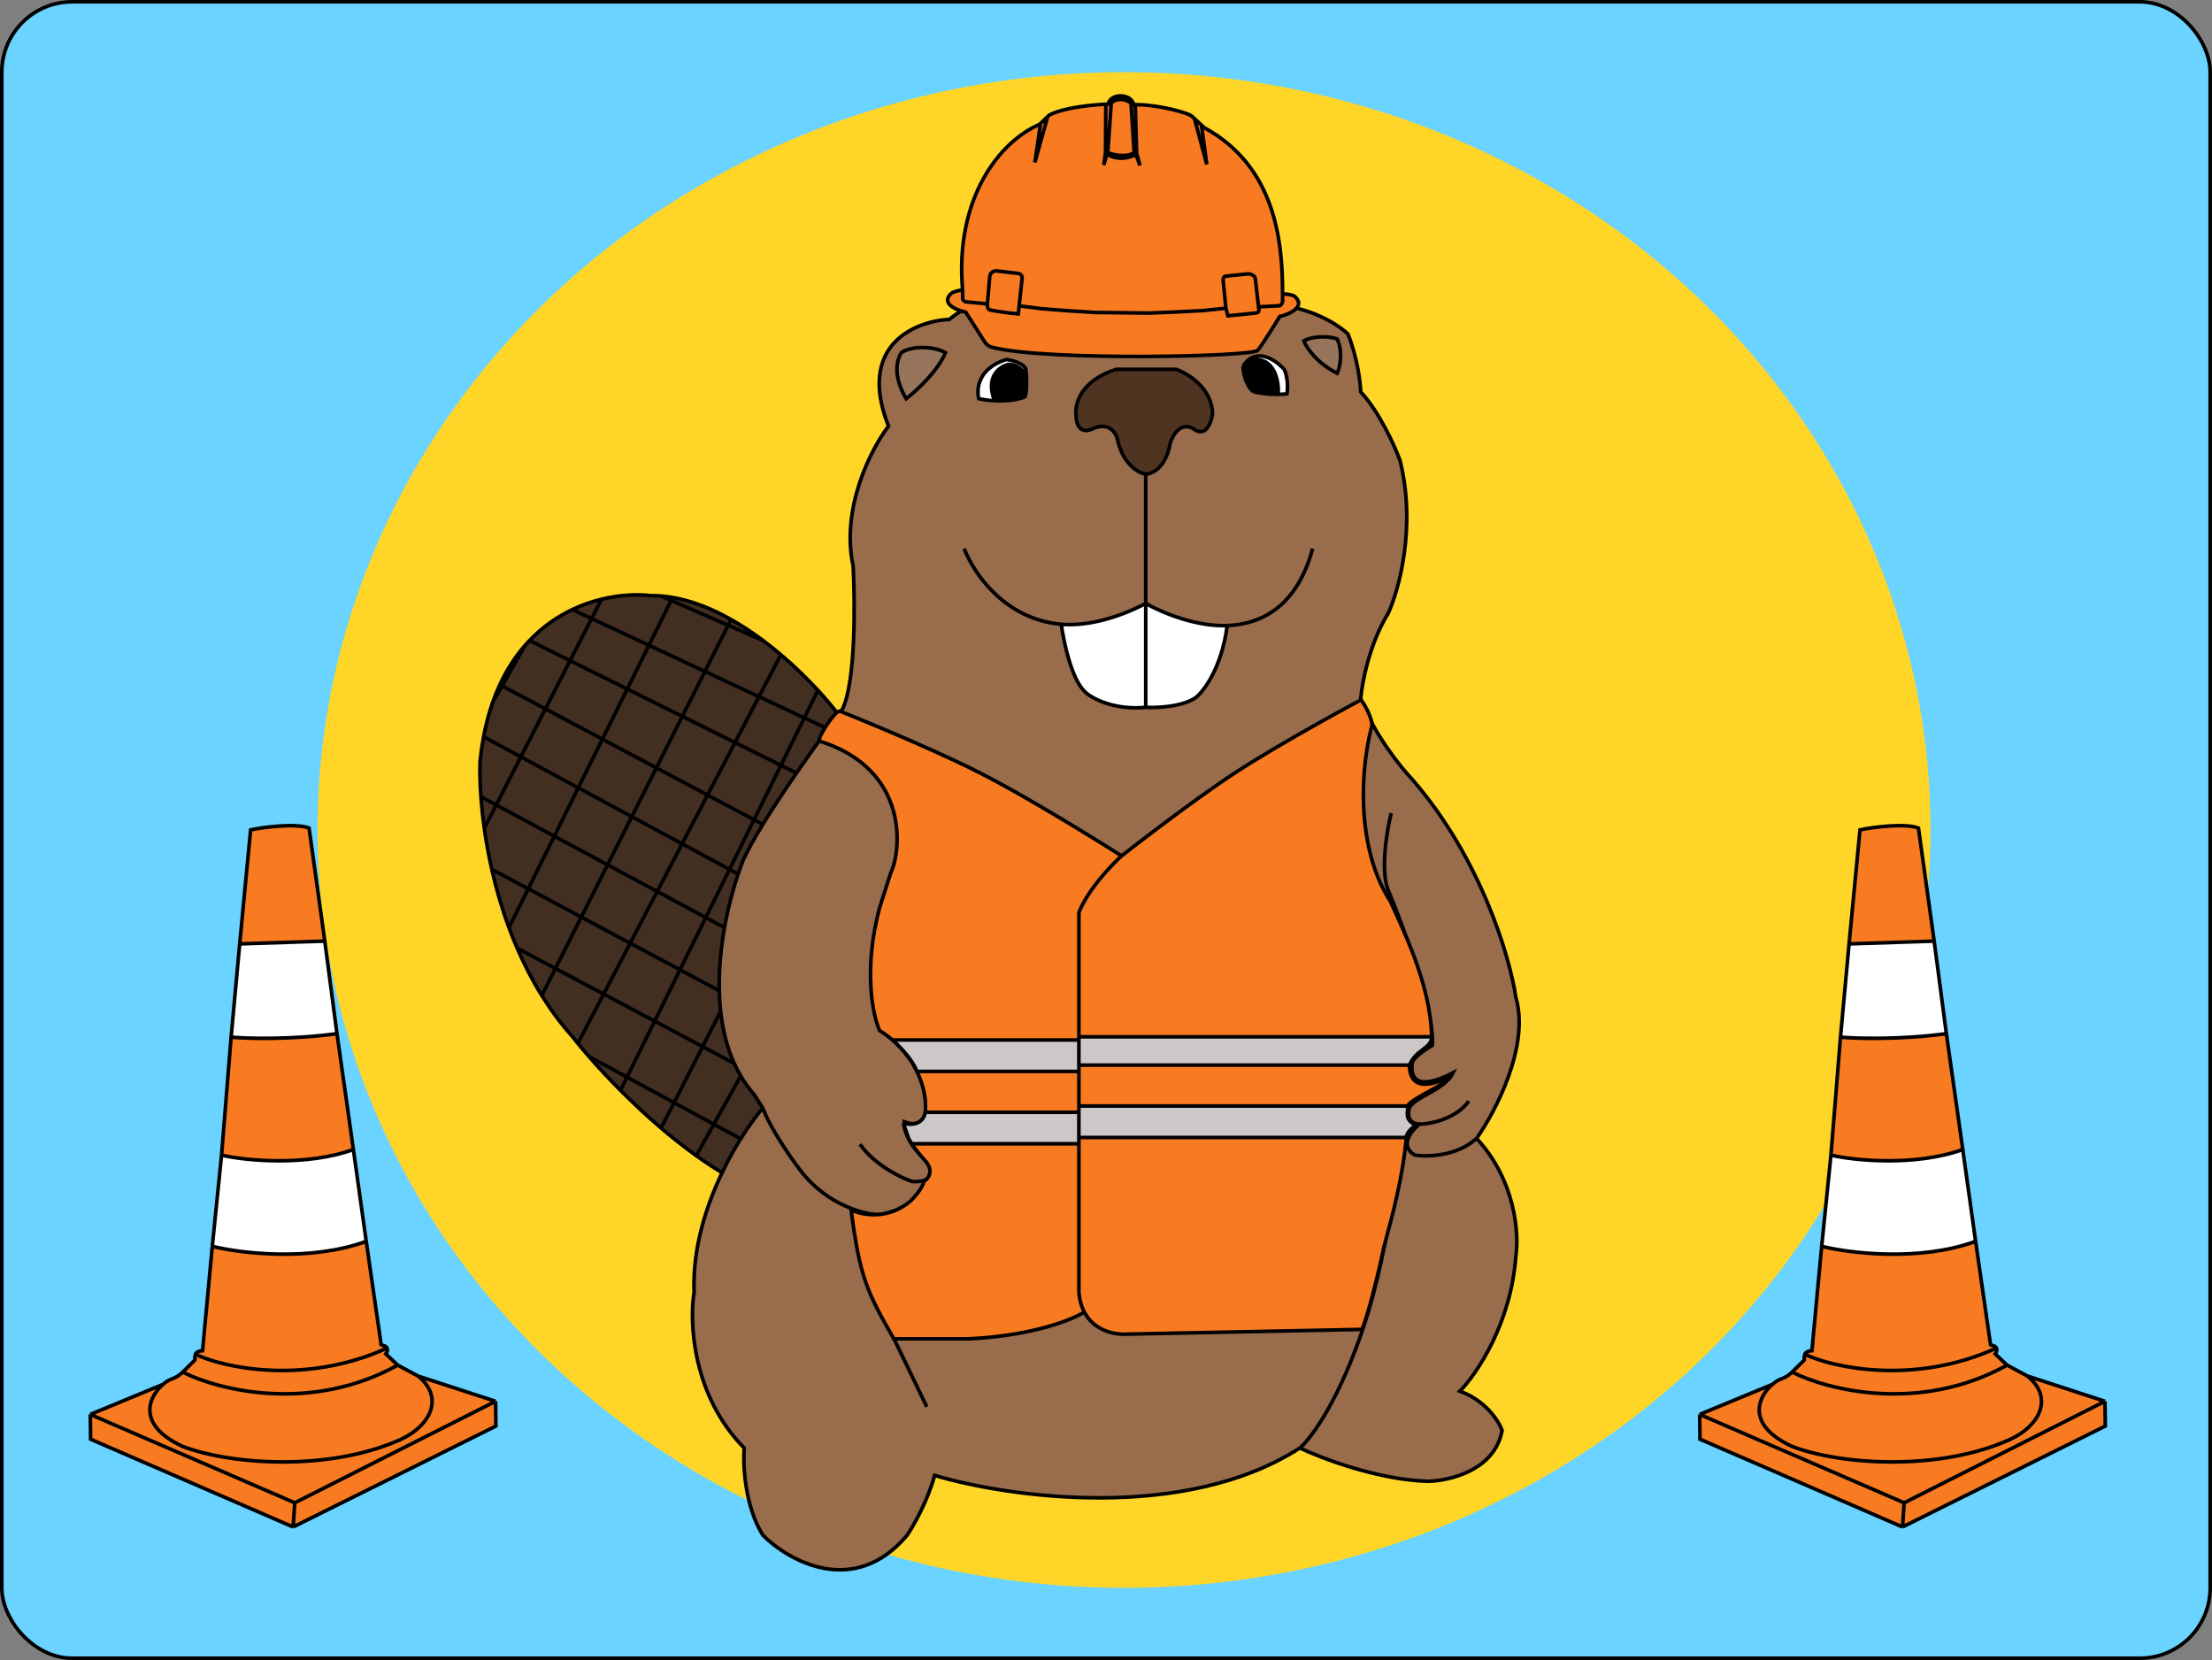 <svg width="613" height="460" viewBox="0 0 613 460" fill="none" xmlns="http://www.w3.org/2000/svg">
<rect x="0" y="0" width="613" height="460" fill="#808080" stroke="none"/>
<rect x="0.5" y="0.5" width="612" height="459" rx="19.5" fill="#6BD3FF" stroke="black"/>
<ellipse cx="311.5" cy="230" rx="223.5" ry="210" fill="#FFD527"/>
<path d="M294.11 172.989C294.745 177.766 296.94 188.187 300.64 191.662C302.363 193.472 308.802 196.875 317.509 196.006V167.229C308.86 171.71 300.523 173.537 294.11 172.989Z" fill="white"/>
<path d="M317.509 167.229V196.006C320.339 196.187 327.684 195.897 331.384 193.291C333.652 191.492 338.567 184.986 340.091 173.354C332.06 173.668 323.103 170.325 317.509 167.229Z" fill="white"/>
<path fill-rule="evenodd" clip-rule="evenodd" d="M271.256 110.49C270.531 107.865 271.039 102.02 278.874 99.63C280.416 99.811 283.663 100.608 284.316 102.345C284.364 102.849 284.413 103.513 284.448 104.246C284.011 103.16 282.395 100.988 279.419 100.988C277.061 101.54 272.998 104.326 275.609 111.047C274.274 110.974 272.817 110.801 271.256 110.49Z" fill="white"/>
<path fill-rule="evenodd" clip-rule="evenodd" d="M344.444 101.531C345.75 100.011 347.709 99.63 348.525 99.63C353.531 100.065 354.42 106.146 354.239 109.132C353.346 109.231 350.736 109.26 347.437 108.589C345.999 107.342 345.209 105.535 344.805 103.908C345.217 105.633 346.019 107.598 347.437 108.589C348.978 108.951 352.987 109.567 356.687 109.132C356.869 107.775 356.959 104.517 355.871 102.345C353.513 99.721 347.926 95.885 344.444 101.531Z" fill="white"/>
<path fill-rule="evenodd" clip-rule="evenodd" d="M246.226 118.091C241.51 124.244 232.949 140.624 236.431 156.912C236.975 167.048 237.138 189.164 233.438 196.549C233.094 197.005 232.731 197.49 232.35 198C231.458 199.195 230.471 200.531 229.417 201.973C226.796 205.562 223.759 209.812 220.727 214.215C217.434 218.997 214.146 223.96 211.4 228.449C209.099 232.212 207.18 235.643 205.959 238.357C205.497 239.517 205.024 240.803 204.553 242.196C203.147 246.358 201.765 251.477 200.773 257.06C199.79 262.594 199.19 268.583 199.332 274.548C199.377 276.451 199.498 278.35 199.705 280.232C200.261 285.27 201.44 290.179 203.464 294.659C204.006 295.858 204.608 297.026 205.275 298.157C206.332 299.95 207.552 301.652 208.952 303.24L211.4 307.041C209.672 309.068 207.513 311.982 205.275 315.565C203.547 318.33 201.772 321.495 200.112 324.959C195.569 334.435 191.882 346.153 192.355 358.079C190.995 366.405 191.866 386.693 206.231 401.245C205.868 405.95 206.394 417.371 211.4 425.407C218.656 432.646 236.812 442.781 251.395 425.407C253.118 422.873 257.054 416.013 259.013 408.846C279.419 414.909 328.228 421.877 360.224 401.245C363.308 398.621 371.216 388.051 378.181 366.767C385.146 345.483 388.701 314.824 389.608 302.155C391.349 283.043 387.25 257.632 384.983 247.316C389.245 257.632 397.607 280.545 396.954 289.667C395.656 290.391 392.75 292.273 391.512 294.01C390.968 295.911 390.152 303.784 402.667 297.268C401.278 300.04 398.313 301.677 395.61 303.169C393.548 304.307 391.638 305.36 390.696 306.77C390.056 308.047 389.868 311.41 393.417 311.482C391.15 313.26 387.703 317.466 392.057 320.073C395.503 320.615 403.756 320.452 409.197 315.457C414.457 308.036 423.998 289.829 420.08 276.364C418.448 265.324 410.394 237.759 391.24 215.824C387.976 212.385 380.575 203.118 377.093 193.562C377.455 189.219 379.487 178.414 384.711 169.943C387.703 163.428 392.546 145.836 387.976 127.593C386.524 123.611 382.316 114.236 377.093 108.589C377.002 105.965 376.168 99.087 373.556 92.572C371.651 90.671 365.72 86.49 357.231 84.97C352.697 82.165 339.764 76.011 324.311 73.839C320.229 73.206 309.183 72.319 297.647 73.839C290.029 75.559 272.453 80.898 263.094 88.5C253.753 88.952 237.302 95.503 246.226 118.091ZM262.006 97.73C259.829 102.943 253.844 108.408 251.123 110.49C248.13 105.332 247.858 100.988 249.763 97.73C253.027 95.558 259.285 96.101 262.006 97.73ZM370.563 93.929C372.195 97.459 371.379 101.802 370.563 103.431C364.904 100.608 362.038 96.282 361.312 94.472C363.761 93.115 368.114 93.025 370.563 93.929ZM300.64 191.662C296.94 188.187 294.745 177.766 294.11 172.989C300.523 173.537 308.86 171.71 317.509 167.229C317.236 167.376 318.336 167.229 317.509 167.229V131.394C315.695 131.122 311.632 129.005 309.891 122.706C309.619 120.444 307.768 116.517 302.545 118.906C301.094 119.63 298.192 119.829 298.192 114.833C297.829 111.938 299.552 105.386 309.347 102.345H325.943C329.299 103.522 336.01 107.666 336.01 114.833C335.647 117.186 334.105 121.295 330.84 118.906C329.48 117.91 326.269 117.277 324.311 122.706C323.948 125.421 322.08 130.959 317.509 131.394V167.229C317.25 167.086 317.756 167.373 317.509 167.229C323.103 170.325 332.06 173.668 340.091 173.354C338.567 184.986 333.652 191.492 331.384 193.291C327.684 195.897 320.339 196.187 317.509 196.006V167.229C317.25 167.086 317.756 167.373 317.509 167.229C317.236 167.376 318.336 167.229 317.509 167.229V196.006C308.802 196.875 302.363 193.472 300.64 191.662ZM271.256 110.49C270.531 107.865 271.039 102.02 278.874 99.63C280.416 99.811 283.663 100.608 284.316 102.345C284.364 102.849 284.413 103.513 284.448 104.246C284.543 106.276 284.524 108.83 284.044 109.947C282.871 110.498 279.859 111.279 275.609 111.047C274.274 110.974 272.817 110.801 271.256 110.49ZM356.687 109.132C352.987 109.567 348.978 108.951 347.437 108.589C346.019 107.598 345.217 105.633 344.805 103.908C344.585 103.023 344.479 102.191 344.444 101.531C347.926 95.885 353.513 99.721 355.871 102.345C356.959 104.517 356.869 107.775 356.687 109.132Z" fill="#996C4B"/>
<path d="M360.224 401.245C366.3 404.141 381.881 410.041 395.594 410.475C401.67 410.385 414.312 407.435 416.271 396.358C415.364 393.824 411.755 388.105 404.572 385.499C409.197 380.793 418.774 366.712 420.08 348.035C420.987 342.062 420.08 327.185 409.197 315.457C403.756 320.452 395.503 320.615 392.057 320.073C387.703 317.466 391.15 313.26 393.417 311.482C389.868 311.41 390.056 308.047 390.696 306.77C391.638 305.36 393.548 304.307 395.61 303.169C398.313 301.677 401.278 300.04 402.667 297.268C390.152 303.784 390.968 295.911 391.512 294.01C392.75 292.273 395.656 290.391 396.954 289.667C397.607 280.545 389.245 257.632 384.983 247.316C387.25 257.632 391.349 283.043 389.608 302.155C388.701 314.824 385.146 345.483 378.181 366.767C371.216 388.051 363.308 398.621 360.224 401.245Z" fill="#996C4B"/>
<path d="M208.952 303.24C207.552 301.652 206.332 299.95 205.275 298.157C204.608 297.026 204.006 295.858 203.464 294.659C201.44 290.179 200.261 285.27 199.705 280.232C199.498 278.35 199.377 276.451 199.332 274.548C199.19 268.583 199.79 262.594 200.773 257.06C201.765 251.477 203.147 246.358 204.553 242.196C205.024 240.803 205.497 239.517 205.959 238.357C207.18 235.643 209.099 232.212 211.4 228.449C214.146 223.96 217.434 218.997 220.727 214.215C223.759 209.812 226.796 205.562 229.417 201.973C230.471 200.531 231.458 199.195 232.35 198C230.859 196.042 228.937 193.74 226.666 191.278C223.76 188.127 220.281 184.714 216.4 181.425C214.818 180.084 213.169 178.764 211.465 177.49C208.642 175.381 205.667 173.4 202.593 171.665C197.396 168.733 191.914 166.506 186.398 165.558C185.335 165.375 184.271 165.239 183.207 165.156C182.265 165.081 181.324 165.048 180.384 165.057C176.641 164.624 171.828 164.794 166.702 166.045C164.056 166.691 161.327 167.624 158.618 168.911C154.489 170.872 150.408 173.655 146.744 177.49C146.338 177.915 145.938 178.352 145.544 178.802C142.899 181.821 140.506 185.433 138.515 189.732C137.813 191.248 137.161 192.85 136.566 194.541C135.535 197.471 134.673 200.67 134.016 204.159C133.612 206.307 133.285 208.565 133.043 210.937C132.948 213.619 133.003 216.958 133.276 220.773C133.47 223.471 133.772 226.407 134.207 229.517C134.71 233.108 135.39 236.93 136.285 240.884C137.469 246.121 139.028 251.59 141.049 257.06C141.75 258.958 142.506 260.856 143.321 262.744C145.249 267.211 147.508 271.625 150.144 275.86C152.622 279.842 155.434 283.665 158.618 287.223C159.068 287.804 159.576 288.443 160.137 289.131C161.028 290.223 162.054 291.442 163.201 292.758C165.624 295.539 168.588 298.756 171.954 302.138C175.343 305.543 179.14 309.117 183.207 312.585C186.322 315.241 189.595 317.835 192.964 320.243C195.307 321.919 197.697 323.505 200.112 324.959C201.772 321.495 203.547 318.33 205.275 315.565C207.513 311.982 209.672 309.068 211.4 307.041L208.952 303.24Z" fill="#422F22"/>
<path d="M325.943 102.345H309.347C299.552 105.386 297.829 111.938 298.192 114.833C298.192 119.829 301.094 119.63 302.545 118.906C307.768 116.517 309.619 120.444 309.891 122.706C311.632 129.005 315.695 131.122 317.509 131.394C322.08 130.959 323.948 125.421 324.311 122.706C326.269 117.277 329.48 117.91 330.84 118.906C334.105 121.295 335.647 117.186 336.01 114.833C336.01 107.666 329.299 103.522 325.943 102.345Z" fill="#4F3421"/>
<path d="M370.563 103.431C371.379 101.802 372.195 97.459 370.563 93.929C368.114 93.025 363.761 93.115 361.312 94.472C362.038 96.282 364.904 100.608 370.563 103.431Z" fill="#97745C"/>
<path d="M251.123 110.49C253.844 108.408 259.829 102.943 262.006 97.73C259.285 96.101 253.027 95.558 249.763 97.73C247.858 100.988 248.13 105.332 251.123 110.49Z" fill="#97745C"/>
<path d="M354.239 109.132C354.42 106.146 353.531 100.065 348.525 99.63C347.709 99.63 345.75 100.011 344.444 101.531C344.475 102.13 344.584 102.985 344.805 103.908C345.209 105.535 345.999 107.342 347.437 108.589C350.736 109.26 353.346 109.231 354.239 109.132Z" fill="black"/>
<path d="M284.044 109.947C284.524 108.83 284.543 106.276 284.448 104.246C284.011 103.16 282.395 100.988 279.419 100.988C277.061 101.54 272.998 104.326 275.609 111.047C279.859 111.279 282.871 110.498 284.044 109.947Z" fill="black"/>
<path d="M211.4 307.041L208.952 303.24C207.552 301.652 206.332 299.95 205.275 298.157M211.4 307.041C213.359 312.47 218.928 320.525 221.467 323.873C226.075 330.094 231.907 333.48 236.703 335.171M211.4 307.041C209.672 309.068 207.513 311.982 205.275 315.565M360.224 401.245C328.228 421.877 279.418 414.909 259.013 408.846C257.054 416.013 253.118 422.873 251.395 425.407C236.812 442.781 218.656 432.646 211.4 425.407C206.394 417.371 205.868 405.95 206.231 401.245C191.866 386.693 190.995 366.405 192.355 358.079C191.882 346.153 195.569 334.435 200.112 324.959M360.224 401.245C366.3 404.141 381.881 410.041 395.594 410.475C401.67 410.385 414.312 407.435 416.271 396.358C415.364 393.824 411.755 388.105 404.572 385.499C409.197 380.793 418.774 366.712 420.08 348.035C420.987 342.062 420.08 327.185 409.197 315.457M360.224 401.245C363.308 398.621 371.216 388.051 378.181 366.767C385.146 345.483 388.701 314.824 389.608 302.155C391.349 283.043 387.25 257.632 384.983 247.316M409.197 315.457C414.457 308.036 423.998 289.829 420.08 276.364C418.448 265.324 410.394 237.759 391.24 215.824C387.976 212.385 380.575 203.118 377.093 193.562C377.455 189.219 379.487 178.414 384.711 169.943C387.703 163.428 392.546 145.836 387.976 127.593C386.524 123.611 382.316 114.236 377.093 108.589C377.002 105.965 376.168 99.087 373.556 92.572C371.651 90.671 365.72 86.49 357.231 84.97C352.697 82.165 339.764 76.011 324.311 73.839C320.229 73.206 309.183 72.319 297.647 73.839C290.029 75.559 272.453 80.898 263.094 88.5C253.753 88.952 237.302 95.503 246.226 118.091C241.51 124.244 232.949 140.624 236.431 156.912C236.975 167.048 237.138 189.164 233.438 196.549C233.094 197.005 232.731 197.49 232.35 198M409.197 315.457C403.756 320.452 395.503 320.615 392.057 320.073C387.703 317.466 391.15 313.26 393.417 311.482M232.35 198C230.859 196.042 228.937 193.74 226.666 191.278M232.35 198C231.458 199.195 230.471 200.531 229.417 201.973M200.112 324.959C197.697 323.505 195.307 321.919 192.964 320.243M200.112 324.959C201.772 321.495 203.547 318.33 205.275 315.565M251.667 230.756C246.407 241.072 237.465 266.428 243.777 285.323C248.039 288.128 256.619 296.128 256.836 305.684C257.018 308.308 256.02 313.014 250.579 310.842C250.397 312.562 251.395 317.141 256.836 321.701C257.863 323.273 258.735 325.968 256.292 327.008M238.336 317.086C242.253 322.733 249.581 326.317 252.755 327.403C254.356 327.509 255.499 327.346 256.292 327.008M256.292 327.008C256.02 329.492 253.136 334.895 243.777 336.633C242.135 336.599 239.609 336.196 236.703 335.171M236.703 335.171C237.247 340.455 239.097 352.705 242.145 359.437C246.316 368.034 255.095 386.151 256.836 389.843M385.527 225.326C384.257 230.484 382.371 242.103 384.983 247.316M384.983 247.316C389.245 257.632 397.607 280.545 396.954 289.667C395.656 290.391 392.75 292.273 391.512 294.01C390.968 295.911 390.152 303.784 402.667 297.268C401.278 300.04 398.313 301.677 395.61 303.169C393.548 304.307 391.638 305.36 390.696 306.77C390.056 308.047 389.868 311.41 393.417 311.482M407.021 305.141C403.973 309.485 397.77 311.114 395.049 311.385C394.433 311.462 393.892 311.492 393.417 311.482M267.175 152.026C270.374 160.038 279.275 171.721 294.11 172.989M317.509 167.229C308.86 171.71 300.523 173.537 294.11 172.989M317.509 167.229C318.336 167.229 317.236 167.376 317.509 167.229ZM317.509 167.229V196.006M317.509 167.229C317.756 167.373 317.25 167.086 317.509 167.229ZM317.509 167.229C323.103 170.325 332.06 173.668 340.091 173.354M317.509 167.229V131.394M363.761 152.026C359.533 167.731 349.938 172.969 340.091 173.354M294.11 172.989C294.745 177.766 296.94 188.187 300.64 191.662C302.363 193.472 308.802 196.875 317.509 196.006M317.509 196.006C320.339 196.187 327.684 195.897 331.384 193.291C333.652 191.492 338.567 184.986 340.091 173.354M317.509 131.394C322.08 130.959 323.948 125.421 324.311 122.706C326.269 117.277 329.48 117.91 330.84 118.906C334.105 121.295 335.647 117.186 336.01 114.833C336.01 107.666 329.299 103.522 325.943 102.345H309.347C299.552 105.386 297.829 111.938 298.192 114.833C298.192 119.829 301.094 119.63 302.545 118.906C307.768 116.517 309.619 120.444 309.891 122.706C311.632 129.005 315.695 131.122 317.509 131.394ZM344.444 101.531C347.926 95.885 353.513 99.721 355.871 102.345C356.959 104.517 356.869 107.775 356.687 109.132C352.987 109.567 348.978 108.951 347.437 108.589M344.444 101.531C345.75 100.011 347.709 99.63 348.525 99.63C353.531 100.065 354.42 106.146 354.239 109.132C353.346 109.231 350.736 109.26 347.437 108.589M344.444 101.531C344.479 102.191 344.585 103.023 344.805 103.908M344.444 101.531C344.475 102.13 344.584 102.985 344.805 103.908M347.437 108.589C345.999 107.342 345.209 105.535 344.805 103.908M347.437 108.589C346.019 107.598 345.217 105.633 344.805 103.908M284.448 104.246C284.413 103.513 284.364 102.849 284.316 102.345C283.663 100.608 280.416 99.811 278.874 99.63C271.039 102.02 270.531 107.865 271.256 110.49C272.817 110.801 274.274 110.974 275.609 111.047M284.448 104.246C284.543 106.276 284.524 108.83 284.044 109.947C282.871 110.498 279.859 111.279 275.609 111.047M284.448 104.246C284.011 103.16 282.395 100.988 279.419 100.988C277.061 101.54 272.998 104.326 275.609 111.047M186.398 165.558L141.049 257.06M186.398 165.558C191.914 166.506 197.396 168.733 202.593 171.665M186.398 165.558C185.335 165.375 184.271 165.239 183.207 165.156M141.049 257.06C139.028 251.59 137.469 246.121 136.285 240.884M141.049 257.06C141.75 258.958 142.506 260.856 143.321 262.744M134.207 229.517L166.702 166.045M134.207 229.517C133.772 226.407 133.47 223.471 133.276 220.773M134.207 229.517C134.71 233.108 135.39 236.93 136.285 240.884M166.702 166.045C171.828 164.794 176.641 164.624 180.384 165.057C181.324 165.048 182.265 165.081 183.207 165.156M166.702 166.045C164.056 166.691 161.327 167.624 158.618 168.911M150.144 275.86C152.622 279.842 155.434 283.665 158.618 287.223C159.068 287.804 159.576 288.443 160.137 289.131M150.144 275.86L202.593 171.665M150.144 275.86C147.508 271.625 145.249 267.211 143.321 262.744M202.593 171.665C205.667 173.4 208.642 175.381 211.465 177.49M160.137 289.131L216.4 181.425M160.137 289.131C161.028 290.223 162.054 291.442 163.201 292.758M216.4 181.425C220.281 184.714 223.76 188.127 226.666 191.278M216.4 181.425C214.818 180.084 213.169 178.764 211.465 177.49M226.666 191.278L171.954 302.138M171.954 302.138C175.343 305.543 179.14 309.117 183.207 312.585M171.954 302.138C168.588 298.756 165.624 295.539 163.201 292.758M183.207 312.585L199.705 280.232M183.207 312.585C186.322 315.241 189.595 317.835 192.964 320.243M199.705 280.232C199.498 278.35 199.377 276.45 199.332 274.548M199.705 280.232C200.261 285.27 201.44 290.179 203.464 294.659M192.964 320.243L205.275 298.157M205.275 298.157C204.608 297.026 204.006 295.858 203.464 294.659M136.566 194.541L145.544 178.802M136.566 194.541C137.161 192.85 137.813 191.248 138.515 189.732M136.566 194.541C135.535 197.471 134.673 200.67 134.016 204.159M145.544 178.802C145.938 178.352 146.338 177.915 146.744 177.49M145.544 178.802C142.899 181.821 140.506 185.433 138.515 189.732M158.618 168.911L229.417 201.973M158.618 168.911C154.489 170.872 150.408 173.655 146.744 177.49M229.417 201.973C226.796 205.562 223.759 209.812 220.727 214.215M146.744 177.49L220.727 214.215M220.727 214.215C217.434 218.997 214.146 223.96 211.4 228.449M138.515 189.732L211.4 228.449M211.4 228.449C209.099 232.212 207.18 235.643 205.959 238.357C205.497 239.517 205.024 240.803 204.553 242.196M134.016 204.159C133.612 206.307 133.285 208.565 133.043 210.937C132.948 213.619 133.003 216.958 133.276 220.773M134.016 204.159L204.553 242.196M204.553 242.196C203.147 246.358 201.765 251.477 200.773 257.06M133.276 220.773L200.773 257.06M200.773 257.06C199.79 262.594 199.19 268.583 199.332 274.548M136.285 240.884L199.332 274.548M143.321 262.744L203.464 294.659M163.201 292.758L205.275 315.565M183.207 165.156L211.465 177.49M251.123 110.49C253.844 108.408 259.829 102.943 262.006 97.73C259.285 96.101 253.027 95.558 249.763 97.73C247.858 100.988 248.13 105.332 251.123 110.49ZM361.312 94.472C363.761 93.115 368.114 93.025 370.563 93.929C372.195 97.459 371.379 101.802 370.563 103.431C364.904 100.608 362.038 96.282 361.312 94.472Z" stroke="black"/>
<path fill-rule="evenodd" clip-rule="evenodd" d="M383.589 345.281C382.42 350.803 379.556 363.154 377.452 368.385L312.138 369.692C308.97 369.917 303.244 368.801 300.495 363.59C295.463 366.641 283.733 370.303 268.303 371H247.701C240.249 357.923 238.32 354.087 235.865 335.255C238.787 336.708 246.21 338.22 252.522 332.64C253.545 331.623 255.679 329.153 256.029 327.409C257.198 326.683 258.922 324.532 256.468 321.742C254.735 319.774 253.537 318.25 252.679 316.947H298.988V315.203H389.726C388.788 326.062 385.956 336.509 383.589 345.281ZM298.988 308.229V306.485H390.164C390.257 304.742 402.025 299.945 402 298.203C391.041 303.87 390.577 297.176 390.603 295.151C392.356 290.792 396.79 290.548 396.74 287.305C396.51 272.327 387.973 255.92 385.343 249.817C377.014 237.176 376.137 217.124 380.082 201.431C380.959 200.124 377.452 193.585 377.014 194.021C377.014 194.021 355.461 205.525 342.384 214.073C329.595 222.433 310.823 237.176 310.823 237.176C310.823 237.176 287.294 222.162 271.371 214.073C256.698 206.618 232.797 197.072 232.797 197.072C231.481 196.636 226.221 204.919 227.098 205.354C252.084 213.201 249.835 235.733 246.824 241.971L243.755 251.561C239.197 268.649 241.856 281.348 243.755 285.562C245.064 286.386 246.246 287.264 247.312 288.177C247.425 288.273 247.536 288.37 247.646 288.467C248.267 289.018 249.067 289.79 249.903 290.698C251.739 292.733 253.102 294.855 254.095 296.895C255.99 300.784 256.541 304.373 256.468 306.485C256.512 307.144 256.482 307.722 256.392 308.229C255.915 310.921 253.733 311.578 251.878 311.508C251.408 311.483 250.894 311.41 250.331 311.28C250.675 312.82 251.051 314.109 251.888 315.639L250.331 311.28C250.778 311.399 251.313 311.487 251.878 311.508C255.212 311.692 256.286 309.502 256.392 308.229H298.988ZM254.095 296.895C253.277 294.733 251.524 292.46 249.903 290.698C249.218 289.939 248.468 289.193 247.646 288.467C247.528 288.362 247.416 288.265 247.312 288.177H298.988V287.305L396.74 287.305V288.613L396.301 289.485L392.986 291.872L391.48 293.531L390.603 295.151H298.988V296.895H254.095Z" fill="#F87B21"/>
<path d="M396.74 287.305L298.988 287.305V288.177V295.151H390.603L391.48 293.531L392.986 291.872L396.301 289.485L396.74 288.613V287.305Z" fill="#CDC8C8"/>
<path d="M298.988 315.203H389.726C389.801 314.334 390.164 313.46 392.356 311.716C389.288 310.408 390.056 308.525 390.164 306.485H298.988V308.229V315.203Z" fill="#CDC8C8"/>
<path d="M298.988 295.151V288.177H247.312C247.416 288.265 247.528 288.362 247.646 288.467C248.468 289.193 249.218 289.939 249.903 290.698C251.524 292.46 253.277 294.733 254.095 296.895H298.988V295.151Z" fill="#CDC8C8"/>
<path d="M298.988 315.203V308.229H256.392C256.286 309.502 255.212 311.692 251.878 311.508C251.313 311.487 250.778 311.399 250.331 311.28L251.888 315.639C252.115 316.054 252.376 316.487 252.679 316.947H298.988V315.203Z" fill="#CDC8C8"/>
<path d="M310.823 237.176C310.823 237.176 329.595 222.433 342.384 214.073C355.461 205.525 377.014 194.021 377.014 194.021C377.452 193.585 380.959 200.124 380.082 201.431C376.137 217.124 377.014 237.176 385.343 249.817C387.973 255.92 396.51 272.327 396.74 287.305M310.823 237.176C310.823 237.176 287.294 222.162 271.371 214.073C256.698 206.618 232.797 197.072 232.797 197.072C231.481 196.636 226.221 204.919 227.098 205.354C252.084 213.201 249.835 235.733 246.824 241.971L243.755 251.561C239.197 268.649 241.856 281.348 243.755 285.562C245.064 286.386 246.246 287.264 247.312 288.177M310.823 237.176C307.901 239.791 301.442 246.592 298.988 252.869V287.305M300.495 363.59C303.244 368.801 308.97 369.917 312.138 369.692L377.452 368.385C379.556 363.154 382.42 350.803 383.589 345.281C385.956 336.509 388.788 326.062 389.726 315.203M300.495 363.59C299.694 362.071 299.146 360.205 298.988 357.923V316.947M300.495 363.59C295.463 366.641 283.733 370.303 268.303 371H247.701C240.249 357.923 238.32 354.087 235.865 335.255C238.787 336.708 246.21 338.22 252.522 332.64C253.545 331.623 255.679 329.153 256.029 327.409C257.198 326.683 258.922 324.532 256.468 321.742C254.735 319.774 253.537 318.25 252.679 316.947M250.331 311.28C250.675 312.82 251.051 314.109 251.888 315.639M250.331 311.28L251.888 315.639M250.331 311.28C250.894 311.41 251.408 311.483 251.878 311.508M250.331 311.28C250.778 311.399 251.313 311.487 251.878 311.508M298.988 287.305L396.74 287.305M298.988 287.305V288.177M396.74 287.305C396.79 290.548 392.356 290.792 390.603 295.151M396.74 287.305V288.613L396.301 289.485L392.986 291.872L391.48 293.531L390.603 295.151M390.603 295.151H298.988M390.603 295.151C390.577 297.176 391.041 303.87 402 298.203C402.025 299.945 390.257 304.742 390.164 306.485M298.988 295.151V288.177M298.988 295.151V296.895M298.988 306.485H390.164M298.988 306.485V296.895M298.988 306.485V308.229M298.988 315.203H389.726M298.988 315.203V308.229M298.988 315.203V316.947M389.726 315.203C389.801 314.334 390.164 313.46 392.356 311.716C389.288 310.408 390.056 308.525 390.164 306.485M298.988 288.177H247.312M247.312 288.177C247.425 288.273 247.536 288.37 247.646 288.467M247.312 288.177C247.416 288.265 247.528 288.362 247.646 288.467M254.095 296.895C255.99 300.784 256.541 304.373 256.468 306.485C256.512 307.144 256.482 307.722 256.392 308.229M254.095 296.895H298.988M254.095 296.895C253.102 294.855 251.739 292.733 249.903 290.698M254.095 296.895C253.277 294.733 251.524 292.46 249.903 290.698M298.988 308.229H256.392M298.988 308.229V316.947M256.392 308.229C255.915 310.921 253.733 311.578 251.878 311.508M256.392 308.229C256.286 309.502 255.212 311.692 251.878 311.508M251.888 315.639C252.115 316.054 252.376 316.487 252.679 316.947M298.988 316.947H252.679M252.522 316.947H252.679M249.903 290.698C249.067 289.79 248.267 289.018 247.646 288.467M249.903 290.698C249.218 289.939 248.468 289.193 247.646 288.467" stroke="black"/>
<path d="M355.423 81.413C355.484 66.246 353.168 45.997 333.72 35.37L332.963 34.671L334.429 45.561L332.728 39.222L331.026 32.883L330.314 32.225C329.479 31.276 320.837 29.008 315.067 29.013L314.618 29.008L314.987 42.373L315.923 45.85L314.767 42.804C313.451 43.607 310.006 44.712 306.748 42.71L305.881 45.733L306.368 42.272L306.449 28.876C302.829 29.05 294.721 29.789 290.745 31.906L290.337 32.299L286.784 45.004L288.372 34.19L288.075 34.475C277.035 39.185 264.541 54.928 266.764 80.376L266.791 82.904C266.818 83.049 267.021 83.398 267.623 83.636L273.625 84.212L274.291 76.564C274.361 76.035 274.844 74.996 276.224 75.07L282.301 75.791C282.702 75.892 283.446 76.353 283.218 77.391L282.435 84.748L288.626 85.543L296.35 86.139L303.474 86.583L310.894 86.669L318.238 86.755L325.354 86.478L333.292 86.065L339.73 85.418L338.973 77.754C338.919 77.392 338.976 76.642 339.634 76.534L345.847 75.884C346.496 75.916 347.814 76.239 347.885 77.28L348.777 85.018L354.634 84.726C354.957 84.561 355.392 84.142 355.446 83.507L355.423 81.413Z" fill="#F87B21"/>
<path d="M263.923 81.065C262.362 82.178 260.922 84.829 267.654 86.526L272.838 94.675C273.042 95.063 273.736 95.913 274.878 96.216C289.457 100.073 347.069 98.889 348.548 97.077C350.027 95.264 354.666 87.687 354.666 87.687C357.408 87.141 362.129 84.813 358.652 82.028C358.35 81.856 357.282 81.492 355.423 81.413L355.446 83.507C355.392 84.142 354.957 84.561 354.634 84.726L348.777 85.018L348.877 85.886C348.929 86.128 348.825 86.637 347.987 86.743L340.277 87.519L339.73 85.418L333.292 86.065L325.354 86.478L318.238 86.755L310.894 86.669L303.474 86.583L296.35 86.139L288.626 85.543L282.435 84.748L282.197 86.984C280.497 86.844 276.496 86.412 274.091 85.806C273.9 85.684 273.539 85.193 273.625 84.212L267.623 83.636C267.021 83.398 266.818 83.049 266.791 82.904L266.764 80.376C266.414 80.372 265.356 80.504 263.923 81.065Z" fill="#F87B21"/>
<path d="M274.291 76.564L273.625 84.212C273.539 85.193 273.9 85.684 274.091 85.806C276.496 86.412 280.497 86.844 282.197 86.984L282.435 84.748L283.218 77.391C283.446 76.353 282.702 75.892 282.301 75.791L276.224 75.07C274.844 74.996 274.361 76.035 274.291 76.564Z" fill="#F87B21"/>
<path d="M338.973 77.754L339.73 85.418L340.277 87.519L347.987 86.743C348.825 86.637 348.929 86.128 348.877 85.886L348.777 85.018L347.885 77.28C347.814 76.239 346.496 75.916 345.847 75.884L339.634 76.534C338.976 76.642 338.919 77.392 338.973 77.754Z" fill="#F87B21"/>
<path d="M314.312 42.365L313.433 28.551C312.476 27.818 310.041 26.778 307.962 28.487L306.986 42.279C308.379 42.877 311.794 43.73 314.312 42.365Z" fill="#F87B21"/>
<path d="M332.963 34.671L331.026 32.883L332.728 39.222L334.429 45.561L332.963 34.671Z" fill="#F87B21"/>
<path d="M289.929 32.691L288.372 34.19L286.784 45.004L290.337 32.299L289.929 32.691Z" fill="#F87B21"/>
<path fill-rule="evenodd" clip-rule="evenodd" d="M314.168 29.002C313.534 25.817 307.689 25.749 307.123 28.848C306.921 28.855 306.695 28.864 306.449 28.876L306.368 42.272L305.881 45.733L306.748 42.71C310.006 44.712 313.451 43.607 314.767 42.804L315.923 45.85L314.987 42.373L314.618 29.008L314.168 29.002ZM313.433 28.551L314.312 42.365C311.794 43.73 308.379 42.877 306.986 42.279L307.962 28.487C310.041 26.778 312.476 27.818 313.433 28.551Z" fill="#F87B21"/>
<path d="M355.423 81.413C357.282 81.492 358.35 81.856 358.652 82.028C362.129 84.813 357.408 87.141 354.666 87.687C354.666 87.687 350.027 95.264 348.548 97.077C347.069 98.889 289.457 100.073 274.878 96.216C273.736 95.913 273.042 95.063 272.838 94.675L267.654 86.526C260.922 84.829 262.362 82.178 263.923 81.065C265.356 80.504 266.414 80.372 266.764 80.376M355.423 81.413C355.484 66.246 353.168 45.997 333.72 35.37L332.963 34.671M355.423 81.413L355.446 83.507C355.392 84.142 354.957 84.561 354.634 84.726L348.777 85.018M266.764 80.376C264.541 54.928 277.035 39.185 288.075 34.475L288.372 34.19M266.764 80.376L266.791 82.904C266.818 83.049 267.021 83.398 267.623 83.636L273.625 84.212M273.625 84.212L274.291 76.564C274.361 76.035 274.844 74.996 276.224 75.07L282.301 75.791C282.702 75.892 283.446 76.353 283.218 77.391L282.435 84.748M273.625 84.212C273.539 85.193 273.9 85.684 274.091 85.806C276.496 86.412 280.497 86.844 282.197 86.984L282.435 84.748M282.435 84.748L288.626 85.543L296.35 86.139L303.474 86.583L310.894 86.669L318.238 86.755L325.354 86.478L333.292 86.065L339.73 85.418M339.73 85.418L338.973 77.754C338.919 77.392 338.976 76.642 339.634 76.534L345.847 75.884C346.496 75.916 347.814 76.239 347.885 77.28L348.777 85.018M339.73 85.418L340.277 87.519L347.987 86.743C348.825 86.637 348.929 86.128 348.877 85.886L348.777 85.018M331.026 32.883L330.314 32.225C329.479 31.276 320.837 29.008 315.067 29.013L314.618 29.008M331.026 32.883L332.963 34.671M331.026 32.883L332.728 39.222L334.429 45.561L332.963 34.671M314.618 29.008L314.168 29.002C313.534 25.817 307.689 25.749 307.123 28.848C306.921 28.855 306.695 28.864 306.449 28.876M314.618 29.008L314.987 42.373L315.923 45.85L314.767 42.804C313.451 43.607 310.006 44.712 306.748 42.71L305.881 45.733L306.368 42.272L306.449 28.876M306.449 28.876C302.829 29.05 294.721 29.789 290.745 31.906L290.337 32.299M288.372 34.19L289.929 32.691L290.337 32.299M288.372 34.19L286.784 45.004L290.337 32.299M314.312 42.365L313.433 28.551C312.476 27.818 310.041 26.778 307.962 28.487L306.986 42.279C308.379 42.877 311.794 43.73 314.312 42.365Z" stroke="black"/>
<path fill-rule="evenodd" clip-rule="evenodd" d="M25.022 391.946L45.265 383.579C46.156 382.713 46.891 382.415 47.663 382.103C48.519 381.756 49.419 381.392 50.625 380.213C52.46 378.421 53.879 377.029 54.005 376.889C54.116 376.766 53.969 376.404 53.994 376.046C54.015 375.755 54.086 375.607 54.165 375.277C54.298 374.717 55.233 374.289 56.133 374.26L58.832 345.363C66.554 347.276 85.936 349.676 101.491 343.983L105.632 372.657C105.921 372.837 107.015 372.874 107.264 373.558C107.432 374.019 107.456 374.506 106.924 375.176L110.216 378.284L115.825 381.295L137.341 388.309L137.427 395.174L81.235 423.131L25.108 398.811L25.022 391.946ZM97.931 318.532C85.041 323.223 68.128 321.659 61.396 320.096L64.047 287.386C68.149 287.799 80.605 288.16 93.387 286.436L97.931 318.532ZM90.004 260.79L85.65 229.451C82.031 228.042 72.622 229.237 69.45 229.975L66.425 261.553L90.004 260.79Z" fill="#F87B21"/>
<path d="M58.832 345.363C66.554 347.276 85.936 349.676 101.491 343.983L97.931 318.532C85.041 323.223 68.128 321.659 61.396 320.096L58.832 345.363Z" fill="white"/>
<path d="M64.047 287.386C68.149 287.799 80.605 288.16 93.387 286.436L90.004 260.79L66.425 261.553L64.047 287.386Z" fill="white"/>
<path d="M25.022 391.946L45.265 383.579M25.022 391.946L81.692 416.437M25.022 391.946L25.108 398.811L81.235 423.131M45.265 383.579C41.818 386.298 36.939 394.531 50.704 400.842C63.912 405.868 91.128 407.849 111.014 398.889C119.022 395.282 123.392 387.399 115.825 381.295M45.265 383.579C46.156 382.713 46.891 382.415 47.663 382.103C48.519 381.756 49.419 381.392 50.625 380.213M115.825 381.295L137.341 388.309M115.825 381.295L110.216 378.284M137.341 388.309L81.692 416.437M137.341 388.309L137.427 395.174L81.235 423.131M81.692 416.437L81.235 423.131M58.832 345.363L56.133 374.26C55.233 374.289 54.298 374.717 54.165 375.277M58.832 345.363C66.554 347.276 85.936 349.676 101.491 343.983M58.832 345.363L61.396 320.096M101.491 343.983L105.632 372.657C105.921 372.837 107.015 372.874 107.264 373.558M101.491 343.983L97.931 318.532M61.396 320.096C68.128 321.659 85.041 323.223 97.931 318.532M61.396 320.096L64.047 287.386M97.931 318.532L93.387 286.436M64.047 287.386C68.149 287.799 80.605 288.16 93.387 286.436M64.047 287.386L66.425 261.553M93.387 286.436L90.004 260.79M66.425 261.553L69.45 229.975C72.622 229.237 82.031 228.042 85.65 229.451L90.004 260.79M66.425 261.553L90.004 260.79M54.165 375.277C62.013 379.03 84.536 383.909 107.264 373.558M54.165 375.277C54.086 375.607 54.015 375.755 53.994 376.046C53.969 376.404 54.116 376.766 54.005 376.889C53.879 377.029 52.46 378.421 50.625 380.213M107.264 373.558C107.432 374.019 107.456 374.506 106.924 375.176L110.216 378.284M50.625 380.213C60.419 385.165 86.048 391.712 110.216 378.284" stroke="black"/>
<path fill-rule="evenodd" clip-rule="evenodd" d="M471.022 391.946L491.265 383.579C492.156 382.713 492.891 382.415 493.663 382.103C494.519 381.756 495.419 381.392 496.625 380.213C498.46 378.421 499.879 377.029 500.005 376.889C500.116 376.766 499.969 376.404 499.994 376.046C500.015 375.755 500.086 375.607 500.165 375.277C500.298 374.717 501.233 374.289 502.133 374.26L504.832 345.363C512.554 347.276 531.936 349.676 547.491 343.983L551.632 372.657C551.921 372.837 553.015 372.874 553.264 373.558C553.432 374.019 553.456 374.506 552.924 375.176L556.216 378.284L561.825 381.295L583.341 388.309L583.427 395.174L527.235 423.131L471.108 398.811L471.022 391.946ZM543.931 318.532C531.041 323.223 514.128 321.659 507.396 320.096L510.047 287.386C514.149 287.799 526.605 288.16 539.387 286.436L543.931 318.532ZM536.004 260.79L531.65 229.451C528.031 228.042 518.622 229.237 515.45 229.975L512.425 261.553L536.004 260.79Z" fill="#F87B21"/>
<path d="M504.832 345.363C512.554 347.276 531.936 349.676 547.491 343.983L543.931 318.532C531.041 323.223 514.128 321.659 507.396 320.096L504.832 345.363Z" fill="white"/>
<path d="M510.047 287.386C514.149 287.799 526.605 288.16 539.387 286.436L536.004 260.79L512.425 261.553L510.047 287.386Z" fill="white"/>
<path d="M471.022 391.946L491.265 383.579M471.022 391.946L527.691 416.437M471.022 391.946L471.108 398.811L527.235 423.131M491.265 383.579C487.818 386.298 482.939 394.531 496.704 400.842C509.912 405.868 537.128 407.849 557.014 398.889C565.022 395.282 569.392 387.399 561.825 381.295M491.265 383.579C492.156 382.713 492.891 382.415 493.663 382.103C494.519 381.756 495.419 381.392 496.625 380.213M561.825 381.295L583.341 388.309M561.825 381.295L556.216 378.284M583.341 388.309L527.691 416.437M583.341 388.309L583.427 395.174L527.235 423.131M527.691 416.437L527.235 423.131M504.832 345.363L502.133 374.26C501.233 374.289 500.298 374.717 500.165 375.277M504.832 345.363C512.554 347.276 531.936 349.676 547.491 343.983M504.832 345.363L507.396 320.096M547.491 343.983L551.632 372.657C551.921 372.837 553.015 372.874 553.264 373.558M547.491 343.983L543.931 318.532M507.396 320.096C514.128 321.659 531.041 323.223 543.931 318.532M507.396 320.096L510.047 287.386M543.931 318.532L539.387 286.436M510.047 287.386C514.149 287.799 526.605 288.16 539.387 286.436M510.047 287.386L512.425 261.553M539.387 286.436L536.004 260.79M512.425 261.553L515.45 229.975C518.622 229.237 528.031 228.042 531.65 229.451L536.004 260.79M512.425 261.553L536.004 260.79M500.165 375.277C508.013 379.03 530.536 383.909 553.264 373.558M500.165 375.277C500.086 375.607 500.015 375.755 499.994 376.046C499.969 376.404 500.116 376.766 500.005 376.889C499.879 377.029 498.46 378.421 496.625 380.213M553.264 373.558C553.432 374.019 553.456 374.506 552.924 375.176L556.216 378.284M496.625 380.213C506.419 385.165 532.048 391.712 556.216 378.284" stroke="black"/>
</svg>
